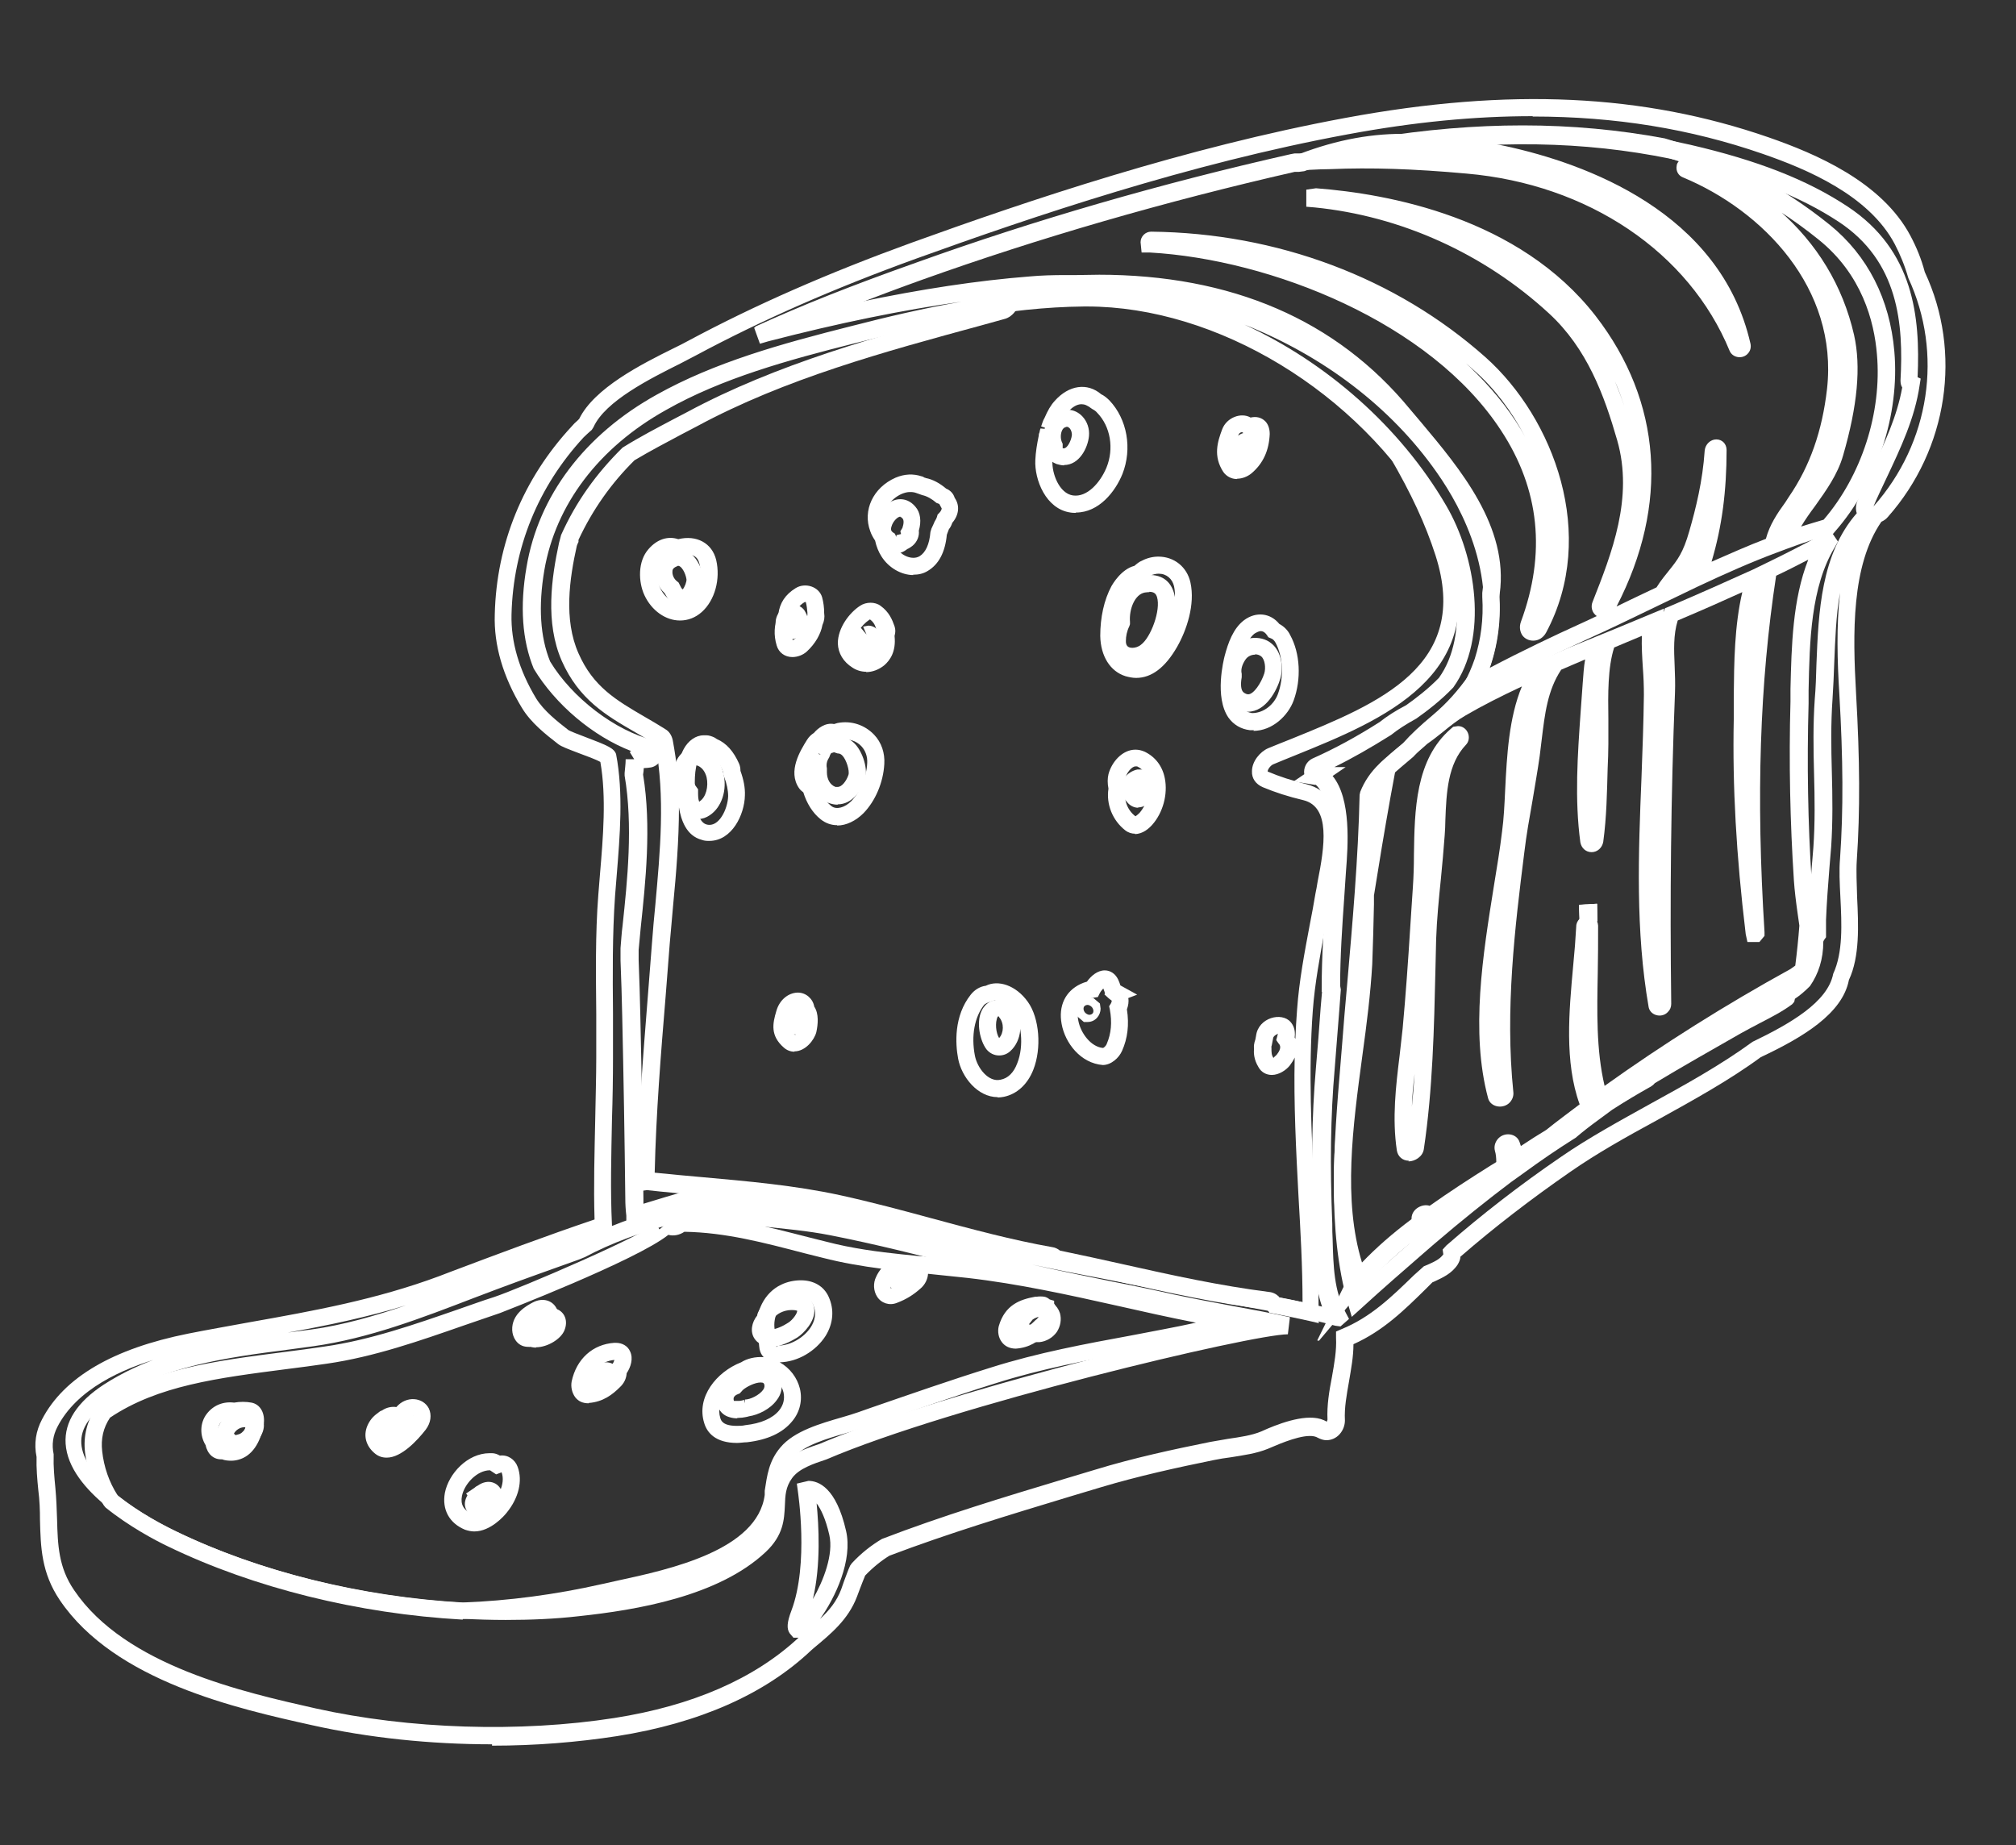 <?xml version="1.0" encoding="UTF-8"?>
<svg id="Layer_1" data-name="Layer 1" xmlns="http://www.w3.org/2000/svg" viewBox="0 0 59 54">
  <rect x="0" y="0" width="59" height="54" fill="#333333" stroke="none"/>
  <defs>
    <style>
      .cls-1 {
        fill: #fff;
      }
    </style>
  </defs>
  <path class="cls-1" d="M13.54,47.4h-.01c-3.05-.17-6.1-.93-8.59-2.13-.4-.19-1.17-.6-1.85-1.15l-.05-.06c-.3-.47-.48-.98-.55-1.54-.06-.49,.06-.95,.34-1.36l.06-.06c1.51-1.03,3.4-1.27,5.42-1.53,.39-.05,.78-.1,1.18-.16,1.34-.19,2.65-.65,3.92-1.09,.35-.12,.7-.25,1.05-.36,.7-.23,4.52-1.86,4.82-2.22-.03,.04-.05,.15,.02,.24h0l.38-.32h0s.05,0,.09-.04l.07-.06h.1c1.3,.02,2.47,.33,3.72,.65l.52,.13c.76,.2,1.54,.3,2.21,.37l.49,.05h.02s.13,.01,.13,.01c.44,.04,.89,.08,1.33,.13,1.52,.17,3.02,.51,4.46,.83,1.13,.25,2.3,.51,3.46,.69l1.2,.18-1.18,.3c-1.02,.26-2.07,.46-3.09,.65-1.35,.25-2.74,.51-4.06,.93-1.19,.37-2.38,.79-3.54,1.19l-.34,.12c-.15,.05-.32,.1-.5,.15-.56,.16-1.25,.36-1.55,.72-.24,.29-.28,.59-.33,1v.12c-.26,1.97-3.05,2.58-4.71,2.94l-.44,.1c-1.4,.32-2.81,.51-4.18,.56h-.01Zm-10.11-3.64c.63,.51,1.35,.88,1.72,1.06,2.43,1.17,5.41,1.91,8.39,2.08,1.34-.05,2.71-.23,4.08-.54l.45-.1c1.53-.33,4.1-.89,4.31-2.51v-.12c.07-.45,.12-.87,.46-1.27,.4-.48,1.18-.7,1.8-.88,.17-.05,.34-.1,.48-.15l.34-.12c1.16-.4,2.36-.82,3.55-1.19,1.36-.43,2.76-.69,4.12-.94,.61-.12,1.24-.23,1.87-.37-.77-.15-1.53-.32-2.28-.49-1.43-.32-2.92-.65-4.41-.82-.38-.04-.77-.08-1.15-.12-.01,.16-.09,.32-.22,.43-.2,.18-.42,.32-.69,.42-.22,.09-.46,.01-.58-.18-.11-.17-.12-.4-.03-.58,.04-.09,.09-.17,.15-.24-.54-.07-1.14-.17-1.72-.32l-.52-.13c-1.19-.31-2.31-.61-3.52-.63-.15,.1-.32,.13-.47,.09-.94,.75-4.88,2.27-4.93,2.29-.35,.12-.7,.24-1.05,.36-1.29,.45-2.63,.92-4.01,1.12-.4,.06-.8,.11-1.19,.16-2.01,.26-3.76,.48-5.16,1.42-.2,.3-.27,.62-.23,.98,.05,.46,.2,.9,.45,1.29Zm23.2-6.67l-.14,.09c-.2,.12-.32,.23-.42,.43-.01,.03,0,.08,0,.1,.19-.1,.36-.21,.51-.35,.06-.06,.06-.12,.05-.14v-.05s0-.05,0-.05v-.03Zm-12.75,7.73c-.09,0-.18-.02-.27-.05-.46-.19-.68-.59-.59-1.08,.11-.56,.66-1.16,1.31-1.16h.07c.08,0,.16,.03,.23,.07,.23-.03,.44,.11,.52,.33,.15,.41,.03,.91-.32,1.34-.07,.09-.47,.55-.95,.55Zm.46-1.79c-.38,0-.75,.4-.82,.75-.05,.25,.05,.42,.29,.52,.17,.07,.47-.14,.63-.35,.09-.11,.37-.5,.24-.86l-.16,.06-.18-.12Zm-7.58-.28c-.09,0-.18-.01-.26-.04h-.03c-.17,0-.31-.09-.39-.24-.03-.06-.05-.11-.06-.17-.18-.29-.17-.66,.03-.92,.19-.25,.48-.37,.8-.33,.17-.03,.35-.03,.51,0,.26,.05,.4,.31,.36,.62-.09,.57-.36,.95-.74,1.05-.07,.02-.14,.03-.21,.03Zm-.16-.54h.03c.07,.04,.14,.05,.21,.03,.27-.07,.36-.51,.38-.65,0-.04,0-.07,0-.08-.02,.01-.07,0-.13,0-.06,0-.12,0-.18,.02h-.04s-.05,0-.05,0c-.16-.02-.28,.01-.38,.13-.09,.12-.05,.28,.02,.38l.04,.1s.01,.05,.03,.07l.08-.02Zm4.71,.45c-.14,0-.26-.05-.36-.14-.24-.21-.32-.5-.2-.79,.07-.16,.16-.27,.3-.37,.04-.03,.08-.07,.13-.08,.13-.09,.28-.12,.42-.1,.29-.34,.78-.29,.95,.04,.09,.19,.06,.42-.09,.62-.24,.31-.71,.82-1.14,.82Zm.08-.93l-.05,.04c-.07,.05-.1,.09-.13,.15-.03,.07-.03,.14,.07,.22,.17,.02,.46-.2,.78-.61,.04-.05,.04-.08,.04-.09-.05-.01-.08,.02-.11,.06-.03,.04-.08,.09-.12,.14l-.15,.17-.18-.14s-.08,.02-.12,.06c0,0,0,0,0,0h-.01Zm10.18,.5c-.64,0-.88-.31-.96-.58-.24-.76,.36-1.5,1.08-1.78,.17-.11,.42-.17,.66-.15-.06-.06-.1-.14-.12-.23-.02-.13-.03-.26-.02-.4-.02-.04-.03-.07-.04-.12-.09-.56,.2-1.14,.69-1.37,.18-.09,.39-.13,.58-.13,.37,0,.67,.17,.81,.48,.17,.37,.14,.78-.09,1.15-.29,.45-.82,.76-1.34,.77,.3,.17,.51,.45,.59,.77,.08,.34,0,.69-.23,.96-.28,.34-.72,.54-1.32,.61-.09,0-.2,.02-.3,.02Zm.67-2.02c-.11,0-.22,.03-.33,.1-.54,.21-.98,.71-.83,1.19,.02,.07,.07,.23,.48,.23,.08,0,.17,0,.25-.02,.46-.05,.8-.2,.99-.43,.13-.16,.17-.34,.13-.53-.05-.21-.21-.39-.42-.48-.09-.04-.18-.06-.27-.06Zm1.21-2.24c-.12,0-.25,.03-.37,.09-.29,.13-.46,.49-.41,.84l.07,.08-.02,.08c-.01,.13-.01,.24,0,.36l.06-.04c.35,0,.75-.23,.95-.54,.1-.16,.19-.4,.06-.67-.06-.12-.18-.19-.36-.19Zm-6.22,3.1c-.18,0-.3-.06-.39-.17-.1-.13-.14-.31-.11-.47,.14-.66,.62-1.09,1.25-1.13h.04c.19,0,.35,.09,.42,.25,.1,.21,.02,.46-.1,.64-.01,.16-.08,.3-.2,.41-.21,.21-.49,.43-.91,.46h0Zm.75-1.27c-.39,.04-.67,.3-.76,.73,.2,.03,.36-.06,.58-.28,.04-.04,.05-.08,.05-.13v-.1s.06-.08,.06-.08c.04-.05,.06-.1,.07-.14Zm11.75-.33c-.18,0-.32-.07-.41-.19-.1-.13-.13-.31-.09-.47,.18-.62,.62-.78,1.07-.86h.04c.07-.01,.15-.01,.22,0,.06,.01,.11,.04,.16,.08l.13,.04v.08c.07,.11,.12,.28,.03,.52-.04,.14-.14,.28-.27,.36-.22,.23-.48,.41-.88,.44h0Zm.67-1.04h0c-.43,.08-.59,.21-.69,.52,.23,0,.39-.11,.59-.31,.07-.05,.09-.09,.11-.13,0-.02,.02-.05,.02-.07h-.01s-.02,0-.02,0Zm-14.88,.99s-.1,0-.15-.01c-.24-.04-.37-.27-.38-.48-.02-.48,.43-.72,.6-.81,.3-.16,.61-.06,.72,.22,.09,.22,.03,.5-.13,.68-.1,.22-.3,.36-.54,.39-.04,0-.08,0-.12,0Zm.33-.87s-.02,0-.03,.01c-.23,.12-.34,.23-.33,.34-.01,.01,0,.01,.03,.01,.13-.01,.19-.06,.22-.13l.06-.09s.06-.11,.05-.15Z"/>
  <path class="cls-1" d="M38.62,38.73l-.3-.07c-.35-.08-.7-.15-1.06-.22l-.11-.02-.06-.09c-1.46-.18-2.9-.5-4.29-.81-.65-.14-1.3-.29-1.96-.42l-.1-.02-.06-.08c-1.18-.19-2.38-.52-3.54-.83-.87-.24-1.77-.48-2.67-.67-1.3-.28-2.67-.4-3.99-.52-.52-.05-1.03-.09-1.55-.15l-.29,.04v-.29c.03-1.82,.18-3.66,.32-5.43,.04-.51,.08-1.02,.12-1.54,.03-.38,.06-.76,.1-1.14,.14-1.55,.29-3.16,0-4.68l-.07-.05c-.17-.11-.35-.21-.52-.31-.85-.49-1.65-.96-2.15-2.09-.49-1.12-.3-2.43-.08-3.45,.01-.05,.03-.1,.04-.15l.02-.08c.44-.98,1.03-1.8,1.8-2.56,.53-.33,1.02-.58,1.45-.81l.44-.23c2.64-1.42,5.59-2.22,8.44-3l.65-.18s.07-.05,.1-.12l.06-.13,.14-.02c.79-.1,1.51-.15,2.18-.16h.09c3.29,0,6.83,1.78,9.26,4.64,.69,1.17,1.11,2.09,1.41,3.02,1.18,3.67-1.98,4.96-4.52,5.99-.22,.09-.45,.18-.66,.27-.09,.04-.17,.17-.16,.21,.35,.15,.7,.26,1.13,.37,1.32,.33,.97,2.05,.78,2.97-.02,.12-.04,.22-.06,.31-.05,.31-.11,.62-.17,.93-.15,.83-.3,1.61-.36,2.42-.13,1.76-.04,3.59,.05,5.35,.06,1.14,.12,2.32,.12,3.47v.31Zm-1.18-.76c.23,.04,.46,.09,.68,.14,0-1.04-.06-2.1-.12-3.13-.07-1.32-.14-2.68-.11-4.03-.03,.07-.08,.15-.14,.23-.11,.14-.32,.28-.53,.28-.16,0-.31-.08-.39-.23-.14-.23-.14-.42-.13-.55-.01-.05,0-.15,.04-.26l.02-.11c.07-.53,.75-.7,1.01-.4,.07,.08,.15,.22,.12,.45,0,0,0,0,0,0,0,.02,.02,.03,.02,.05,.01-.29,.03-.58,.05-.86,.06-.85,.22-1.68,.37-2.48,.06-.31,.12-.62,.17-.93,.02-.09,.04-.2,.06-.33,.21-1.05,.38-2.19-.41-2.39-.46-.11-.83-.23-1.19-.38-.21-.09-.33-.26-.32-.47,0-.29,.24-.57,.47-.67,.22-.09,.44-.18,.67-.27,2.59-1.05,5.27-2.15,4.23-5.38-.29-.9-.7-1.79-1.34-2.89-2.31-2.72-5.71-4.43-8.85-4.43h-.08c-.62,0-1.27,.05-2,.14-.09,.14-.22,.24-.36,.27l-.65,.18c-2.83,.77-5.75,1.56-8.34,2.96l-.44,.23c-.43,.23-.91,.48-1.38,.76-.68,.67-1.23,1.45-1.64,2.33v.06s-.04,.08-.05,.12c-.21,.94-.39,2.15,.05,3.14,.43,.98,1.1,1.37,1.94,1.86,.19,.11,.38,.22,.57,.34l.03,.02c.11,.06,.19,.18,.22,.33,.06,.33,.11,.66,.14,.98,.02-.26,.06-.51,.18-.73,.13-.24,.35-.4,.58-.4h.09c.07,0,.16,.03,.24,.07l.06,.04c.28,.12,.49,.36,.65,.72,.03,.07,.04,.14,.04,.21,.09,.25,.14,.49,.13,.72-.01,.56-.38,1.33-1.04,1.33-.07,0-.14,0-.22-.03-.46-.12-.61-.59-.67-.95,0,.96-.08,1.92-.17,2.86-.03,.38-.07,.76-.1,1.13-.04,.51-.08,1.03-.12,1.54-.14,1.69-.28,3.43-.32,5.16,.48,.05,.93,.09,1.38,.13,1.33,.12,2.72,.24,4.05,.53,.91,.2,1.81,.44,2.69,.68,1.15,.31,2.33,.63,3.52,.84,.08,.01,.16,.05,.22,.1,.63,.13,1.26,.27,1.89,.41,1.38,.31,2.8,.62,4.22,.8,.12,.01,.22,.06,.3,.14Zm-.05-7.71s-.12,.05-.13,.12l-.04,.21s-.02,.05-.01,.07c0,.15,0,.21,.06,.31-.01-.02,.06-.06,.1-.11,.15-.19,.09-.28,.05-.32l-.07-.1,.05-.19Zm-16.79-8.21s-.1,.05-.14,.13c-.16,.31-.13,.82-.11,1.12,.03,.5,.14,.78,.33,.83,.36,.1,.62-.46,.63-.83,0-.17-.04-.37-.12-.57l-.02-.06v-.06c-.1-.27-.23-.42-.42-.5l-.07-.05h-.08Zm8.6,10.06c-.59,0-1.06-.59-1.16-1.13-.08-.43-.13-1.24,.37-1.87,.11-.14,.27-.24,.44-.26,.36-.18,.88-.02,1.23,.47,.34,.47,.41,1.36,.16,1.99-.17,.43-.48,.71-.86,.79-.06,.01-.12,.02-.18,.02Zm-.13-2.82l-.15,.05s-.08,.03-.12,.07c-.28,.36-.38,.9-.27,1.48,.07,.37,.4,.79,.75,.71,.22-.04,.39-.21,.49-.48,.21-.52,.11-1.22-.1-1.52-.2-.27-.41-.39-.6-.31Zm3.21,1.88c-.66-.05-1.11-.65-1.21-1.2-.1-.53,.11-.96,.55-1.17,.06-.03,.12-.05,.19-.07,.12-.17,.31-.33,.52-.33,.17,0,.31,.1,.39,.26,.03,.06,.05,.12,.07,.18h0s.49,.27,.49,.27l-.26,.1c.02,.11,0,.22-.04,.33,.07,.45,.02,.85-.14,1.21-.09,.21-.32,.42-.57,.42Zm.01-2.24s-.07,.07-.1,.13l-.06,.12-.13,.02c-.06,0-.11,.03-.17,.05-.31,.15-.31,.46-.27,.63,.07,.36,.37,.76,.72,.79,.02,0,.09-.06,.11-.12,.13-.3,.16-.63,.09-1.01l-.02-.09,.05-.08s.04-.07,.02-.09h0s-.06-.04-.08-.06l-.13-.12,.02-.02-.02-.07s-.02-.05-.03-.08Zm-9.04,1.85c-.11,0-.22-.04-.31-.12-.4-.35-.33-.7-.22-1.07,.09-.32,.34-.53,.62-.54h.01c.24,0,.44,.18,.48,.41,.14,.21,.11,.52,.06,.75-.06,.23-.32,.56-.64,.56Zm.09-1.23c-.06,0-.12,.1-.14,.18-.1,.33-.08,.42,.07,.56,.02-.01,.11-.12,.13-.19,.05-.21,.03-.33,.01-.36l-.08-.07v-.12Zm9.88-5.15c-.1,0-.2-.03-.29-.1-.37-.29-.56-.76-.49-1.22-.03-.16-.03-.29,0-.42,.09-.35,.4-.72,.79-.72,.09,0,.18,.02,.27,.06,.31,.15,.52,.42,.59,.78,.09,.46-.05,1-.37,1.36-.09,.1-.27,.27-.51,.27Zm.01-1.97c-.11,0-.26,.19-.3,.35-.02,.06-.01,.13,.01,.23v.05s0,.05,0,.05c-.06,.29,.05,.6,.29,.78,0,0,.05-.03,.12-.1,.21-.24,.32-.62,.25-.93-.04-.2-.15-.35-.32-.43h-.05Zm-8.73,1.72c-.18,0-.34-.06-.48-.17-.24-.19-.41-.47-.51-.79-.04-.03-.09-.07-.13-.13-.33-.49,.04-1.09,.24-1.41,.05-.08,.12-.15,.2-.2,.11-.13,.33-.31,.59-.26,.03-.01,.06-.02,.1-.03,.41-.08,.8,.06,1.07,.34,.22,.23,.32,.54,.3,.86-.03,.54-.26,1.08-.61,1.44-.22,.22-.5,.36-.77,.36Zm-.18-2.48s-.07,.03-.11,.09l-.1,.1s-.04,.02-.06,.05c-.15,.24-.4,.64-.25,.87l.1,.05,.07,.14c.04,.18,.13,.44,.36,.62,.15,.12,.4,.04,.58-.14,.27-.28,.45-.7,.47-1.12,.01-.19-.05-.36-.17-.49-.15-.16-.37-.23-.61-.19l-.17,.07-.11-.04Zm12.38-.3s-.08,0-.12,0c-.26-.03-.48-.16-.63-.37-.41-.6-.14-1.68-.11-1.8,.1-.38,.25-.81,.57-1.05,.35-.26,.77-.21,1.03,.11,.13,.07,.25,.18,.32,.33,.29,.53,.33,1.28,.1,1.91-.16,.44-.62,.89-1.18,.89Zm.2-2.9c-.05,0-.11,.03-.18,.07-.2,.15-.31,.48-.39,.78-.13,.48-.15,1.11,.04,1.39,.06,.09,.15,.14,.27,.16h0c.37,0,.66-.28,.76-.56,.18-.49,.15-1.09-.07-1.5-.04-.07-.08-.11-.14-.13l-.07-.03-.04-.06c-.04-.06-.1-.12-.19-.12Zm-3.65,1.37c-.1,0-.2-.02-.31-.05-.45-.14-.73-.59-.74-1.18,0-.54,.11-1.05,.33-1.46,.03-.05,.28-.49,.67-.59,.07-.06,.14-.12,.22-.15,.15-.08,.32-.12,.48-.12,.46,0,.84,.3,.94,.76,.14,.64-.11,1.39-.39,1.88-.35,.61-.75,.91-1.2,.91Zm.66-3.05c-.08,0-.17,.02-.25,.06-.05,.02-.1,.06-.15,.12l-.07,.07h-.09c-.1,.02-.27,.18-.37,.35-.18,.33-.28,.76-.27,1.21,0,.18,.05,.61,.39,.72,.39,.12,.72-.29,.92-.63,.24-.42,.44-1.06,.34-1.53-.05-.22-.22-.37-.45-.37Zm-8.56,2.87c-.14,0-.28-.04-.4-.12-.27-.17-.42-.42-.43-.71,0-.45,.33-.89,.65-1.1,.18-.12,.44-.12,.6,0,.25,.18,.34,.4,.41,.6,.03,.09,.03,.18,0,.28,.05,.47-.14,.72-.3,.86-.16,.13-.35,.2-.53,.2Zm.12-1.53h0s-.02,0-.03,.01c-.25,.17-.43,.46-.43,.68,0,.08,.02,.19,.19,.29,.13,.08,.28,.02,.36-.05,.1-.08,.14-.23,.11-.45v-.05s0-.05,0-.05c-.05-.22-.1-.3-.22-.39Zm-2.28,1.1c-.22,0-.4-.13-.46-.34-.09-.3-.08-.6,.05-.92,.04-.32,.2-.57,.51-.76,.28-.17,.68-.04,.77,.27,.04,.15,.06,.3,.06,.46h0c.02,.13,0,.24-.05,.35-.05,.27-.21,.55-.46,.78-.11,.1-.27,.16-.42,.16Zm.39-1.61s-.02,0-.03,0c-.18,.11-.26,.24-.28,.42l-.02,.08c-.09,.22-.11,.42-.05,.62,0-.01,.04-.02,.07-.05,.17-.16,.28-.34,.32-.56,.03-.09,.04-.11,.04-.13v-.07c-.01-.11-.02-.21-.05-.32Zm-3.68,.54c-.42,0-.83-.29-1.04-.74-.18-.39-.2-.99,.12-1.35,.25-.29,.57-.39,.87-.29,.53-.13,.99,.11,1.11,.61,.13,.56-.04,1.18-.42,1.52-.19,.17-.41,.25-.64,.25Zm-.27-1.92c-.08,0-.18,.06-.27,.16-.16,.18-.15,.58-.04,.81,.18,.39,.6,.58,.89,.32,.28-.25,.34-.71,.26-1.03-.06-.26-.27-.32-.56-.22l-.1,.03-.09-.04s-.06-.02-.09-.02Zm7.1,.59c-.35,0-.72-.21-.93-.54-.09-.14-.15-.29-.19-.47-.06-.09-.11-.18-.14-.27-.23-.61,.08-1.28,.74-1.57,.26-.11,.52-.12,.76-.04,.02,0,.06,.02,.09,.04,.01,0,.02,0,.03,.01,.21,.04,.41,.15,.6,.31,.12,.05,.21,.14,.25,.27,.16,.23,.12,.51-.07,.73-.02,.06-.05,.13-.1,.19h0c-.02,.06-.04,.11-.06,.16-.05,.52-.24,.87-.56,1.06-.13,.08-.27,.11-.43,.11Zm-.1-2.43c-.08,0-.15,.02-.23,.05-.35,.15-.62,.52-.47,.93,.03,.07,.07,.14,.12,.2l.05,.11c.02,.13,.06,.23,.12,.33,.16,.25,.48,.38,.69,.26,.18-.11,.29-.35,.32-.71l.03-.1s.04-.09,.06-.13l.03-.07c.05-.08,.06-.11,.07-.14l.02-.07,.05-.05c.06-.06,.07-.12,.07-.13l-.07-.13-.08-.03c-.14-.12-.28-.2-.42-.23l-.17-.06c-.05-.02-.11-.03-.17-.03Zm4.85,.61s-.1,0-.15-.01c-.72-.1-1.06-.96-1.03-1.54,.01-.23,.05-.47,.1-.71,0-.02,0-.05,.02-.09,.01-.06,.02-.09,.03-.12l.26,.02-.24-.08c.03-.08,.05-.17,.1-.25,.09-.21,.18-.37,.3-.5,.41-.46,.95-.54,1.36-.19,.07,.03,.16,.1,.24,.18,.52,.55,.67,1.41,.38,2.15-.21,.52-.69,1.13-1.36,1.13Zm-.81-2.32l.24,.09-.02,.08c-.05,.21-.08,.43-.09,.62-.02,.38,.2,.96,.6,1.02,.42,.06,.8-.38,.98-.81,.23-.56,.12-1.21-.27-1.61-.04-.05-.09-.08-.16-.12-.13-.1-.21-.13-.3-.13-.13,0-.27,.08-.41,.24-.08,.09-.15,.21-.22,.38-.04,.07-.05,.13-.07,.18l-.02,.06h-.26Zm5.53,1.33c-.16,0-.31-.08-.4-.21-.3-.46-.17-.88-.03-1.25,.13-.34,.55-.5,.83-.34,.17-.04,.32,0,.43,.11,.06,.06,.13,.18,.13,.37-.02,.48-.19,.86-.53,1.15-.12,.1-.28,.16-.42,.16Zm.14-1.37s-.07,0-.1,.09c-.13,.34-.17,.55-.01,.79,0-.01,.04-.03,.07-.06,.22-.19,.33-.43,.35-.74l-.11,.05-.2-.14Z"/>
  <g>
    <g>
      <polygon class="cls-1" points="46.48 26.99 46.23 26.99 46.21 26.48 46.74 26.45 46.75 26.96 46.48 26.99"/>
      <path class="cls-1" d="M33.15,19.46h0c-.4,0-.69-.29-.69-.69,0-.19,.04-.4,.12-.59-.03-.59,.28-1.23,.85-1.33,.48-.09,.8,.1,.92,.48,.2,.61-.21,1.63-.65,1.96-.16,.12-.35,.18-.54,.18Zm.49-2.13s-.08,0-.13,.01c-.3,.05-.47,.49-.44,.86v.07s-.02,.06-.02,.06c-.07,.14-.1,.29-.1,.43,0,.09,.02,.2,.19,.2,.08,0,.18-.03,.25-.09,.29-.21,.59-1.02,.47-1.4-.03-.09-.08-.15-.23-.15Z"/>
      <path class="cls-1" d="M33.31,23.64h0c-.12,0-.24-.06-.32-.16l-.11-.13c-.16-.19-.13-.43,.03-.59,.09-.12,.23-.21,.38-.24h.09c.16,0,.3,.07,.36,.2,.11,.22,.14,.4-.02,.66-.1,.15-.25,.25-.41,.25Z"/>
      <path class="cls-1" d="M36.53,20.83c-.16,0-.32-.06-.46-.18-.21-.18-.29-.47-.23-.86-.04-.25,.03-.52,.2-.78,.25-.37,.85-.46,1.18-.17,.29,.24,.34,.7,.25,1.02-.1,.34-.42,.97-.95,.97Zm.2-1.67c-.11,0-.21,.05-.27,.13-.08,.11-.16,.28-.12,.43v.05s0,.05,0,.05c-.04,.22-.02,.38,.05,.44,.05,.04,.1,.06,.14,.06,.16,0,.38-.33,.47-.61,.05-.16,.02-.41-.09-.5-.05-.04-.11-.06-.18-.06Z"/>
      <path class="cls-1" d="M24.51,23.55h0c-.09,0-.17-.02-.26-.05-.34-.15-.56-.49-.55-.89-.04-.21-.02-.42,.08-.61l.24,.09-.2-.15c.02-.06,.09-.23,.24-.33,.18-.12,.38-.13,.56-.05,.15,.02,.28,.09,.39,.2,.23,.23,.41,.75,.3,1.08-.11,.32-.39,.7-.79,.7Zm-.11-1.53l-.07,.02s-.03,.02-.06,.12l-.04,.07c-.04,.08-.05,.17-.03,.26v.04s0,.07,0,.07c0,.2,.09,.37,.25,.43h.06c.12,.01,.26-.17,.32-.35,.04-.12-.06-.45-.18-.57-.04-.04-.08-.06-.14-.06l-.12-.04Z"/>
      <path class="cls-1" d="M25.31,19.4c-.23,0-.4-.14-.44-.36-.05-.32,.09-.58,.32-.67l.17,.2-.1-.23,.15-.03c.11,0,.21,.05,.28,.13,.07,.07,.13,.14,.18,.25,.08,.23-.04,.5-.21,.61-.12,.07-.24,.11-.36,.11Z"/>
      <path class="cls-1" d="M19.97,17.77h0c-.09,0-.23-.03-.36-.17-.06-.07-.11-.15-.16-.24-.19-.18-.3-.44-.27-.69,.03-.24,.17-.44,.4-.54,.09-.04,.18-.06,.27-.06,.44,0,.68,.49,.73,.82,.03,.21-.07,.52-.22,.71-.14,.16-.28,.19-.38,.19Zm-.13-1.21c-.12,.05-.16,.09-.16,.16-.01,.1,.04,.22,.13,.29l.05,.04,.03,.06c.03,.06,.05,.11,.09,.14,.06-.07,.12-.23,.11-.3-.03-.19-.15-.39-.24-.39Z"/>
      <path class="cls-1" d="M26.21,16.21h0c-.17,0-.32-.1-.42-.27-.2-.16-.27-.42-.18-.69,.1-.31,.4-.64,.74-.64,.12,0,.29,.04,.44,.22,.15,.17,.18,.43,.1,.7,.02,.16-.05,.33-.18,.44-.05,.04-.11,.08-.16,.1-.11,.09-.23,.13-.35,.13Zm.14-1.09c-.08,0-.22,.14-.26,.29-.04,.12,.02,.15,.04,.17l.06,.04,.03,.07v.03s0,0,0,0l.02-.06,.13-.03-.02-.08,.06-.1c.04-.12,.05-.23,0-.28-.02-.02-.04-.04-.06-.04Z"/>
      <path class="cls-1" d="M20.44,23.97c-.2,0-.37-.12-.44-.32-.04-.11-.06-.25-.07-.39-.15-.24-.18-.53-.19-.74,0-.16,.07-.33,.19-.45,.11-.12,.26-.18,.41-.18,.44,.04,.73,.32,.83,.74,.12,.49-.05,1-.4,1.23-.1,.07-.22,.11-.33,.11Zm-.1-1.58c-.08,.06-.1,.1-.1,.12,0,.22,.05,.41,.14,.52l.05,.07v.08c0,.1,0,.2,.03,.28,0,0,.02,0,.02-.01,.18-.12,.26-.43,.2-.7-.03-.12-.12-.33-.34-.36Z"/>
      <path class="cls-1" d="M23.12,18.71c-.18,0-.33-.11-.39-.3-.05-.17-.04-.31,.05-.46,.17-.29,.58-.34,.76-.09l.04,.07s.02,.05,.03,.06c.03,.08,.03,.15,.03,.22,.02,.07-.02,.2-.12,.31-.1,.12-.25,.19-.39,.19Z"/>
      <path class="cls-1" d="M31.14,13.62h0c-.07,0-.15-.02-.22-.04-.23-.09-.35-.28-.33-.54-.09-.29-.04-.69,.24-.91,.27-.21,.63-.18,.85,.06,.14,.15,.21,.36,.19,.57-.03,.34-.28,.85-.73,.85Zm.08-1.13s-.07,.02-.09,.04c-.08,.07-.11,.26-.06,.39l.03,.07v.07s0,.06,0,.06h.04c.09,0,.21-.21,.23-.39,0-.07-.02-.14-.06-.19-.02-.02-.05-.05-.09-.05Z"/>
      <path class="cls-1" d="M36.37,13.61c-.11,0-.21-.04-.28-.12-.1-.11-.14-.24-.12-.37,.02-.16,.13-.3,.31-.4,.25-.15,.55,0,.61,.28,.05,.23-.07,.46-.28,.55-.11,.05-.18,.06-.25,.06Z"/>
      <path class="cls-1" d="M29.24,30.89h0c-.15,0-.28-.07-.37-.18-.19-.25-.3-.77-.15-1.11,.08-.18,.22-.3,.4-.33,.16-.06,.33-.03,.46,.08l.04,.05s.04,.06,.06,.09c.28,.39,.23,.97-.12,1.28-.09,.08-.2,.12-.32,.12Zm0-1.14h-.04c-.09,.18-.05,.49,.04,.63,.14-.15,.15-.44,0-.61v-.02Z"/>
      <path class="cls-1" d="M31.83,29.91h-.11l-.2-.17-.02-.15c0-.19,.15-.39,.38-.39h.11l.2,.17,.02,.15c0,.19-.15,.39-.38,.39Zm0-.5s-.12,0-.12,.11c0,.04,.02,.09,.05,.12,.04,.04,.09,.06,.12,.06,0,0,.12,0,.12-.11,0-.04-.02-.09-.05-.12-.04-.04-.09-.06-.12-.06Z"/>
      <path class="cls-1" d="M23.34,30.28c-.22,0-.38-.13-.44-.34-.03-.13,0-.28,.09-.39,.17-.22,.5-.25,.66-.07,.13,.09,.19,.21,.19,.35,0,.18-.12,.34-.28,.41-.07,.03-.15,.04-.22,.04Z"/>
      <path class="cls-1" d="M15.69,39.44h0c-.19,0-.34-.08-.43-.22-.14-.21-.08-.49,.14-.7,.17-.25,.57-.33,.89-.21,.24,.09,.34,.35,.23,.62-.1,.26-.5,.5-.83,.5Z"/>
      <path class="cls-1" d="M22.56,39.41h0c-.25,0-.4-.12-.47-.22-.15-.21-.09-.49,.07-.69,0-.04,.02-.07,.03-.1,.21-.48,.88-.65,1.28-.51,.29,.1,.35,.3,.36,.42,.04,.36-.32,.72-.49,.83-.13,.08-.47,.28-.78,.28Zm-.05-.5s.02,0,.05,0c.14,0,.36-.1,.51-.2,.13-.08,.27-.28,.26-.35-.07-.02-.12-.02-.17-.02-.22,0-.46,.12-.52,.26v.1s-.08,.09-.08,.09c-.03,.03-.06,.09-.06,.12h0Z"/>
      <path class="cls-1" d="M17.55,40.86h0c-.15,0-.28-.09-.34-.23-.05-.13-.04-.28,.05-.39,.02-.05,.05-.09,.08-.12,.02-.03,.04-.06,.06-.09,.07-.1,.2-.16,.34-.16,.22,0,.38,.16,.39,.38,.01,.27-.19,.42-.31,.5-.06,.04-.11,.07-.15,.09v.02s-.01-.01-.01-.01c-.04,.01-.08,.02-.11,.02Z"/>
      <path class="cls-1" d="M21.58,41.51c-.08,0-.16-.01-.25-.04-.13-.04-.24-.13-.3-.26-.07-.16-.07-.37,.01-.53,.07-.14,.17-.24,.32-.31,.16-.19,.57-.4,.9-.4,.29,0,.51,.16,.59,.43,.06,.2,.02,.4-.12,.58-.19,.26-.54,.43-.81,.47-.06,.02-.14,.03-.2,.04-.06,0-.11,.01-.15,.01Zm.2-.53l.02,.09v-.11s0,0,0,0h0c.16,0,.42-.13,.53-.28,.06-.08,.04-.13,.04-.15-.01-.04-.02-.07-.11-.07-.17,0-.42,.13-.52,.22l-.09,.1-.05,.02c-.08,.03-.1,.06-.12,.09-.02,.03-.01,.09,0,.11,.02,0,.06,0,.09,0,.02,0,.03,0,.05,0,.06,0,.13-.02,.16-.03Z"/>
      <path class="cls-1" d="M11.56,42.34c-.06,0-.11,0-.17-.02-.05-.01-.1-.04-.13-.07-.16-.05-.27-.2-.27-.38,0-.35,.3-.63,.66-.63,.15,0,.29,.05,.4,.14,.15,.12,.2,.32,.11,.52-.11,.26-.35,.44-.61,.44Z"/>
      <path class="cls-1" d="M6.9,42.49c-.13,0-.24-.04-.33-.11-.18-.11-.26-.29-.22-.5,.1-.43,.57-.71,1-.6,.3,.08,.36,.29,.37,.38,.04,.32-.27,.64-.44,.73-.12,.07-.25,.1-.37,.1Zm-.05-.53l.04,.04h.01s.09-.02,.13-.04c.06-.03,.14-.12,.17-.19-.02,0-.03,0-.05,0-.13,0-.26,.09-.31,.2Z"/>
      <path class="cls-1" d="M14.01,44.38h-.02c-.22,0-.34-.14-.37-.26-.04-.12,0-.25,.06-.36l-.04-.05,.25-.17s.04-.04,.09-.06c.31-.22,.62-.09,.71,.18,.07,.2,0,.41-.17,.55-.04,.04-.11,.08-.18,.1-.08,.05-.19,.07-.32,.07Z"/>
      <path class="cls-1" d="M30.31,39.28c-.17,0-.47-.03-.62-.25-.09-.13-.11-.29-.05-.45,.04-.12,.11-.22,.2-.28,.03-.04,.07-.07,.11-.1,.06-.04,.28-.16,.53-.16,.26,0,.46,.15,.54,.39,.05,.18,.02,.38-.09,.55-.12,.17-.31,.28-.51,.3-.03,0-.07,0-.1,0Zm-.2-.52s.1,.02,.2,.02h.06c.05,0,.11-.04,.14-.09,.02-.02,.04-.07,.03-.12-.02-.07-.19-.04-.32,.05l-.11,.14s0,0,.01,0Z"/>
      <path class="cls-1" d="M26.36,37.81c-.11,0-.21-.04-.28-.12-.06-.07-.1-.16-.1-.26,0-.23,.19-.49,.46-.49,.11,0,.21,.04,.28,.12,.06,.07,.1,.16,.1,.26,0,.23-.19,.48-.46,.48Z"/>
      <path class="cls-1" d="M14.4,51.05c-1.8,0-3.62-.19-5.27-.56-2.16-.48-5.77-1.28-7.38-3.66-.54-.8-.56-1.55-.58-2.35,0-.28-.01-.57-.05-.88-.03-.3-.06-.64-.05-.96-.08-.39-.02-.76,.16-1.1,.64-1.23,2.08-2.07,4.28-2.51,.6-.12,1.19-.22,1.78-.33,1.92-.34,3.73-.67,5.56-1.35l.34-.13c1.38-.52,2.79-1.05,4.21-1.53-.03-.98,0-1.98,.02-2.94,.01-.61,.03-1.22,.03-1.8,0-.42,0-.85,0-1.27-.01-1.15-.03-2.33,.06-3.49l.05-.62c.09-1.06,.19-2.25,.01-3.27-.12-.07-.42-.18-.61-.25-.34-.13-.53-.2-.62-.27-.36-.28-.8-.62-1.07-1.07-.55-.91-.82-1.83-.79-2.73,.05-2.07,.83-3.97,2.25-5.5,.05-.06,.11-.12,.17-.17l.05-.05c.44-.9,1.82-1.6,2.75-2.06,.17-.08,.32-.16,.45-.23,1.96-1.05,4.09-1.98,6.51-2.86,3.46-1.25,8.02-2.79,12.72-3.66,4.8-.89,8.71-.7,12.38,.57,1.38,.48,3.31,1.3,4.15,2.88,.18,.34,.32,.68,.42,1.06,1.1,2.35,.68,5.18-1.08,7.17-.05,.06-.12,.11-.19,.14-.88,1.28-.84,3.27-.74,5.04,.11,1.92,.12,3.42,.02,4.88-.02,.31,0,.68,.01,1.07,.04,.82,.08,1.74-.24,2.42-.19,.99-1.35,1.68-2.58,2.26-.91,.67-1.98,1.26-3.01,1.83-.92,.5-1.78,.98-2.57,1.53-1.14,.79-2.22,1.62-3.21,2.48,0,.08-.04,.16-.08,.23-.18,.27-.44,.38-.67,.49l-.07,.03-.19,.19c-.64,.63-1.25,1.23-2.12,1.62,0,.37-.07,.73-.13,1.09-.07,.4-.14,.77-.12,1.14,0,.14-.05,.29-.16,.41-.1,.11-.24,.17-.38,.17h0c-.09,0-.17-.03-.25-.07-.25-.16-.87,.07-1.27,.24l-.19,.08c-.34,.14-.72,.19-1.09,.25-.17,.02-.34,.05-.49,.08-1.08,.22-2.22,.47-3.32,.8l-.9,.27c-1.75,.53-3.57,1.08-5.28,1.73-.23,.14-.48,.34-.71,.58-.05,.12-.1,.25-.15,.38l-.09,.24c-.26,.68-.77,1.09-1.26,1.5l-.08,.07c-1.35,1.28-3.27,2.13-5.68,2.51-1.16,.18-2.39,.28-3.66,.28Zm-9.64-11.33c-1.22,.34-2.52,.95-3.08,2.04-.13,.25-.17,.52-.11,.8v.03s0,.03,0,.03c-.01,.29,.02,.61,.05,.92,.03,.32,.04,.62,.05,.92,.02,.75,.04,1.41,.5,2.08,1.5,2.22,4.99,2.99,7.07,3.46,2.74,.61,5.98,.71,8.74,.28,2.29-.36,4.1-1.15,5.39-2.35,0,0-.01,0-.02,0h-.13l-.11-.13c-.09-.13-.08-.32,.05-.66,.52-1.37,.19-3.48,.19-3.5l-.03-.22,.34-.08c.29,0,.81,.19,1.1,1.46,.2,.86-.31,1.95-.76,2.58,.27-.25,.49-.52,.62-.87l.08-.23c.06-.15,.11-.31,.18-.46l.05-.07c.27-.29,.56-.52,.88-.71,1.77-.68,3.59-1.23,5.35-1.76l.9-.27c1.11-.34,2.27-.59,3.36-.81,.16-.03,.34-.06,.52-.09,.34-.05,.7-.1,.98-.22l.18-.08c.5-.21,1.29-.48,1.73-.2-.01,0,.02-.04,.02-.06-.02-.42,.05-.84,.13-1.25,.07-.4,.14-.78,.12-1.15v-.18s.16-.07,.16-.07c.86-.35,1.47-.95,2.12-1.58l.29-.26,.12-.05c.2-.09,.35-.16,.45-.3l-.02-.14,.11-.12c1.03-.9,2.15-1.77,3.35-2.59,.81-.56,1.73-1.06,2.61-1.55,1.02-.56,2.07-1.14,3-1.82,1.1-.53,2.2-1.16,2.36-1.99,.29-.63,.25-1.45,.21-2.25-.02-.4-.04-.78-.01-1.12,.1-1.43,.09-2.91-.02-4.81-.06-.97-.09-2,.02-2.97-.12,.66-.14,1.37-.17,2.06-.01,.36-.03,.71-.05,1.05-.05,.7-.04,1.43-.02,2.13,.02,.72,.03,1.46-.02,2.2l-.05,.6c-.04,.51-.08,1.02-.1,1.53,0,.15,0,.29,0,.43v.08s-.05,.07-.05,.07c-.02,.03-.03,.05-.03,.06,0,.51-.14,.94-.39,1.3-.16,.16-.29,.27-.44,.37l-.02,.09-.06,.07c-.28,.21-.61,.38-.96,.56-.17,.09-.36,.19-.54,.29-.84,.48-1.69,.96-2.52,1.46-.05,.06-.11,.1-.17,.13-.32,.18-.66,.38-1.08,.65l-.42,.31h0c-.22,.16-.44,.33-.65,.51l-.08,.05c-.46,.29-.93,.61-1.45,.99l-.35,.25c-.69,.52-1.43,1.11-2.26,1.82l-.3,.26c-.61,.53-1.22,1.06-1.81,1.6l-.3,.27-.11-.38c-.62-2.16-.41-4.74-.22-7.01l.05-.61c.04-.55,.09-1.11,.14-1.67,.16-1.84,.33-3.75,.37-5.61l.02-.09c.12-.3,.3-.57,.56-.82,.21-.2,.45-.4,.69-.6,.22-.25,.51-.52,.88-.83,.39-.33,.72-.69,1.07-1.19,.05-.12,.12-.29,.18-.47,.74-2.27-.4-4.38-1.14-5.43-1.35-1.93-3.34-3.42-5.63-4.33,2.39,1.1,4.55,2.98,5.9,5.29,.88,1.5,1.25,3.88,.21,5.33-.36,.38-.77,.69-1.08,.91-.31,.17-.54,.32-.74,.48-.59,.37-1.13,.68-1.66,.94h.33l-.38,.26c.55,.67,.45,2.04,.39,2.8l-.05,.75c-.06,.85-.12,1.73-.12,2.59h0s.02,.11,.02,.11l-.04,.54c-.05,.59-.09,1.19-.14,1.78-.12,1.37-.14,2.82-.07,4.54,0,.15,0,.3,.01,.45,.02,.78,.04,1.52,.39,2.16l.09,.17-.25,.22-.15-.02c-.91-.25-1.87-.42-2.8-.59-.6-.11-1.2-.21-1.79-.34-.69-.15-1.38-.28-2.07-.42-.73-.14-1.47-.28-2.21-.44,.77,.18,1.55,.33,2.31,.49,.62,.12,1.24,.25,1.86,.39,.57,.12,1.15,.23,1.74,.34,.55,.1,1.09,.2,1.63,.32l-.06,.5c-1.04,0-9.84,2.09-13.5,3.66-.39,.13-.81,.27-1.01,.55-.19,.26-.2,.51-.21,.8-.02,.41-.04,.87-.56,1.36-1.38,1.3-3.78,1.7-5.47,1.88-.69,.08-1.41,.11-2.14,.11-3.39,0-6.97-.79-9.82-2.17-.89-.43-2.97-1.58-3.06-2.99-.04-.64,.34-1.22,1.12-1.73,.56-.36,1.15-.63,1.76-.83Zm15.44-4.08c-.07,.03-.13,.05-.2,.08l-.14,.05c-1.06,.27-1.97,.61-2.74,1.02l-.17,.07c-.81,.29-1.63,.58-2.43,.88l-.66,.25c-1.51,.58-3.06,1.18-4.69,1.41l-.74,.1c-1.79,.23-3.64,.48-5.16,1.47-.62,.4-.92,.83-.89,1.28,.06,.93,1.47,1.94,2.78,2.57,2.79,1.35,6.29,2.12,9.61,2.12,.72,0,1.42-.04,2.09-.11,2.54-.28,4.23-.85,5.18-1.75,.37-.35,.39-.65,.4-1.02,.01-.32,.03-.68,.3-1.07,.29-.41,.82-.59,1.24-.73,2.86-1.22,9.22-2.89,12.21-3.47-.06-.01-.13-.02-.19-.04-.59-.11-1.17-.22-1.75-.34-.62-.13-1.23-.26-1.85-.38-1.05-.21-2.13-.43-3.19-.7l-.96-.25c-1.29-.33-2.63-.67-3.96-.93-.66-.13-1.35-.19-2.02-.26-.68-.07-1.38-.13-2.06-.26Zm3.7,8.37c.06,.62,.13,1.78-.11,2.79,.31-.54,.61-1.31,.48-1.88-.11-.48-.25-.76-.37-.92Zm-12.01-5.81c-1.15,.35-2.29,.59-3.47,.8l.69-.09c.94-.13,1.87-.4,2.78-.71Zm8.63-3.27c3.08,.12,6.01,.76,8.99,1.46,.98,.23,1.99,.43,2.96,.62,.7,.13,1.39,.27,2.08,.42,.58,.13,1.18,.23,1.77,.34,.78,.14,1.59,.28,2.37,.47-.21-.62-.23-1.28-.24-1.92,0-.15,0-.3-.01-.44-.07-1.75-.05-3.21,.07-4.61,.05-.59,.1-1.18,.14-1.78l.04-.46h-.01s0-.11,0-.11c0-.9,.06-1.8,.12-2.68l.05-.75c.05-.68,.15-2.07-.34-2.52-.01,0-.02,0-.03,0l-.62-.1,.31-.21c-.03-.19,.07-.38,.24-.46,.63-.28,1.28-.63,1.97-1.07,.2-.16,.46-.33,.77-.49,.27-.19,.65-.48,.96-.8,.9-1.25,.55-3.4-.25-4.76-2.1-3.6-6.24-6.11-10.05-6.11h-.08c-2.27,.02-4.55,.53-6.69,1.07-1.99,.5-3.91,1.03-5.55,1.96-1.97,1.1-3.23,2.77-3.56,4.69-.18,1.06-.12,1.96,.17,2.67,.64,1.06,1.9,2.03,3.04,2.31,.17,.04,.28,.19,.27,.36,0,.18-.15,.39-.36,.43-.07,.01-.14,.02-.21,.02,0,.06-.01,.12-.02,.19,.25,1.51,.07,3.16-.07,4.49-.02,.21-.04,.43-.06,.64v.18s0,.12,0,.12c.02,.55,.04,1.1,.05,1.65,.04,1.78,.07,3.55,.09,5.33,0,.05,0,.1,0,.15,.45-.14,.89-.27,1.34-.4l.11-.02c.1,0,.2,.04,.26,.11Zm19.74-11.59c-.04,1.85-.21,3.75-.37,5.59-.05,.56-.1,1.11-.14,1.67l-.05,.62c-.18,2.09-.37,4.45,.1,6.45,.48-.42,.95-.85,1.44-1.27v-.09s.1-.1,.1-.1l.68-.55v.08c.64-.53,1.22-1,1.78-1.42v-.04s.24-.19,.24-.19l.54-.38v.05c.41-.28,.77-.53,1.12-.75,.21-.17,.4-.32,.58-.46l-.02-.04,.3-.19c.05-.04,.11-.07,.16-.11l.27-.17h0c.38-.24,.7-.43,1-.6,.02,0,.03-.02,.05-.04l.07-.06c.85-.51,1.71-1,2.57-1.48,.19-.11,.38-.21,.56-.3,.3-.16,.59-.31,.83-.47,.04-.09,.09-.17,.17-.21,.12-.08,.23-.17,.33-.28,.17-.25,.26-.57,.27-1,0-.11,.04-.2,.08-.28,0-.12,0-.24,0-.37,.02-.52,.06-1.04,.1-1.55l.05-.6c.05-.71,.04-1.44,.02-2.15-.02-.72-.03-1.46,.02-2.18,.03-.34,.04-.68,.05-1.04,.06-1.51,.13-3.21,1.18-4.41-.04-.12-.03-.25,.03-.39,.13-.29,.26-.58,.4-.86,.39-.81,.75-1.59,.9-2.43-.04-.06-.05-.13-.05-.21,.09-1.64-.05-3.48-1.81-4.64-1.14-.75-2.55-1.3-4.44-1.74-2.54-.58-5.13-.68-8.09-.31-.12,0-.19,0-.27,0-.9,0-1.86,.19-2.84,.57l-.16,.02h-.12c-3.81,.87-7.47,1.93-10.91,3.16-.67,.24-1.28,.47-1.85,.69,1.81-.38,3.46-.63,4.99-.75,.37-.03,.75-.05,1.13-.05,4.51,0,8.79,2.11,11.18,5.51,1.37,1.95,1.8,4.04,1.2,5.87-.07,.2-.15,.39-.23,.56-.39,.56-.76,.97-1.18,1.32-.36,.3-.63,.55-.86,.81-.26,.22-.49,.41-.69,.6-.19,.19-.33,.38-.42,.61ZM44.85,3.4c-1.69,0-3.46,.17-5.4,.53-4.66,.86-9.2,2.4-12.64,3.64-2.4,.87-4.5,1.79-6.44,2.83-.13,.07-.29,.15-.46,.24-.88,.44-2.2,1.1-2.54,1.86l-.05,.08-.09,.08s-.1,.09-.15,.14c-1.33,1.44-2.06,3.23-2.11,5.18-.02,.8,.22,1.63,.72,2.46,.23,.37,.63,.68,.95,.93,.05,.03,.3,.13,.49,.2,.66,.25,.84,.33,.9,.5,.22,1.14,.11,2.41,.02,3.53l-.05,.62c-.08,1.14-.07,2.32-.06,3.45,0,.43,0,.85,0,1.28,0,.59-.01,1.2-.03,1.82-.02,1.02-.05,2.07,0,3.09v.02c.14-.05,.27-.11,.42-.16v-.14c-.02-.17-.03-.34-.03-.5-.02-1.78-.05-3.55-.09-5.33-.01-.55-.03-1.1-.05-1.64v-.15s0-.21,0-.21c.02-.22,.03-.44,.06-.66,.14-1.31,.31-2.94,.06-4.39v-.04s0-.04,0-.04c.01-.13,.03-.26,.03-.38v-.02h0s.25,0,.25,0l-.13-.21,.04-.03c-1.11-.43-2.21-1.35-2.85-2.41-.34-.83-.41-1.83-.21-2.98,.35-2.08,1.7-3.87,3.81-5.04,1.7-.95,3.65-1.49,5.67-2,1.05-.27,2.14-.53,3.25-.72-1.71,.24-3.58,.62-5.66,1.16l-.24,.07-.17-.47c1.35-.62,2.81-1.2,4.73-1.88,3.45-1.24,7.14-2.31,10.95-3.17l.27-.03c1.12-.43,2.19-.62,3.23-.59,2.92-.38,5.63-.28,8.23,.32,1.94,.45,3.41,1.02,4.6,1.81,1.93,1.28,2.12,3.23,2.04,4.99l.09,.04-.03,.19c-.14,.97-.56,1.85-.96,2.7-.13,.28-.27,.56-.39,.85h0c1.66-1.87,2.04-4.48,1.02-6.68-.11-.38-.24-.69-.4-1-.76-1.43-2.57-2.19-3.87-2.64-2.11-.73-4.31-1.09-6.72-1.09Z"/>
    </g>
    <path class="cls-1" d="M42.47,20.73l.37-.72c.13-.24,.23-.47,.32-.73,.18-.57,.26-1.16,.22-1.81v-.12c.26-1.78-1.03-3.32-2.17-4.67l-.33-.4c-2.05-2.49-4.99-3.75-8.72-3.75-.22,0-.44,0-.66,.01h-.31c-.37,0-.71,0-1.02,.04-2.24,.18-4.75,.64-7.66,1.38l-.24,.07-.17-.47c1.35-.62,2.81-1.2,4.73-1.88,3.45-1.24,7.14-2.31,10.95-3.17l.11-.02h.43c.2-.02,.4-.03,.58-.04,.44-.02,.87-.03,1.32-.02l-.04-.39c1.55-.25,2.98-.37,4.39-.37s2.82,.13,4.15,.38c1.76,.52,3.42,1.39,4.83,2.53,1.11,.9,1.76,2.18,1.89,3.71,.16,1.85-.51,3.87-1.74,5.27l-.05,.06-.07,.02c-.4,.11-.82,.25-1.28,.42l-.32,.12c-.7,.26-1.45,.59-2.3,.99l-1.35,.65c-.62,.3-1.24,.6-1.86,.88-.89,.41-2.07,.96-3.23,1.61l-.76,.42Zm-10.32-12.69c3.89,0,6.96,1.32,9.11,3.93l.33,.39c1.14,1.36,2.57,3.06,2.3,5.02l-.02,.12c.04,.65-.04,1.32-.24,1.93-.01,.04-.03,.08-.04,.12,.99-.52,1.92-.96,2.67-1.3,.16-.07,.32-.15,.47-.22-.03-.02-.06-.05-.09-.09-.06-.09-.08-.21-.03-.33,.56-1.42,1.2-3.04,.72-4.72-.38-1.32-.88-2.69-2-3.72-1.9-1.75-4.34-2.85-6.86-3.1l-.24-.02v-.26s0-.24,0-.24l.28-.04h.01c2.1,.16,5.94,.85,8.18,3.74,1.94,2.51,2.15,5.52,.61,8.5,.26-.13,.52-.25,.79-.38l.38-.18c.13-.21,.26-.36,.37-.5,.24-.3,.41-.51,.59-1.15,.19-.66,.39-1.46,.45-2.36,.02-.18,.17-.32,.34-.32s.3,.13,.3,.31c0,1.19-.13,2.23-.44,3.27,.57-.25,1.09-.48,1.59-.67,.11-.41,.33-.74,.57-1.07l.11-.17c.61-.89,.97-1.92,1.11-3.15,.33-2.94-1.88-5.22-4.22-6.19-.13-.05-.21-.19-.18-.34,0-.05,.03-.09,.06-.13-.17-.06-.35-.11-.52-.17-1.56-.29-3.24-.42-4.95-.35,.14,.02,.28,.05,.42,.08,2.29,.5,6.27,1.91,7.15,5.78,.02,.1,0,.2-.07,.28-.15,.18-.45,.14-.54-.07-1.19-2.89-4.14-4.88-7.7-5.19-1.55-.14-2.79-.18-3.99-.13-.19,0-.38,.01-.59,.02l-.43,.02c-3.81,.86-7.47,1.92-10.91,3.16-.67,.24-1.28,.47-1.85,.69,1.81-.38,3.46-.63,4.99-.75,.33-.03,.67-.04,1.06-.04h.31c.21,0,.44-.01,.67-.01Zm19.91-1.89c1.12,.98,1.87,2.21,2.2,3.65,.21,.93,.1,2.08-.32,3.53-.16,.56-.5,1.03-.82,1.48-.15,.2-.29,.4-.41,.6,.23-.07,.45-.14,.66-.2,1.11-1.29,1.71-3.14,1.56-4.84-.08-.97-.44-2.34-1.71-3.36-.37-.3-.76-.58-1.16-.84Zm-4.8,5c.1,.25,.2,.5,.28,.75-.08-.25-.17-.5-.28-.75Zm-2.39,7.6c-.13,0-.25-.06-.32-.16-.07-.11-.09-.25-.04-.39,.74-2,.55-3.88-.58-5.6-2.06-3.16-6.74-5.01-10.28-5.21h-.24s-.03-.3-.03-.3c0-.17,.14-.31,.31-.31h0c3.68,.04,7.16,1.34,9.79,3.68,1.99,1.78,3.29,5.2,1.77,8.05-.08,.15-.22,.24-.38,.24Zm-2.09-8.23c.61,.55,1.15,1.15,1.58,1.81,.1,.15,.19,.3,.27,.45-.39-.75-.9-1.42-1.48-1.93-.12-.11-.25-.22-.37-.32Z"/>
    <path class="cls-1" d="M38.55,39.23l.89-1.81s.02-.05,.02-.06c-.7-1.99-.39-4.3-.09-6.52,.12-.93,.24-1.8,.29-2.63,.03-.57,.04-1.15,.05-1.73v-.3c.17-.99,.33-1.95,.5-2.9l.17-.93,.06-.06c.18-.16,.37-.33,.57-.49,.16-.13,.32-.27,.47-.41,.17-.12,.32-.24,.46-.35,.25-.2,.48-.38,.72-.52,.66-.38,1.39-.74,2.38-1.18l.84-.37h0s1.35-.55,1.35-.55h0s1.47-.61,1.47-.61l-.02,.12s0-.02,.01-.03l.04-.1,.1-.04c.96-.41,1.74-.76,2.47-1.09l.37-.18c.58-.28,1.14-.57,1.68-.86l.21-.12,.23,.34-.09,.16c-.71,1.17-.74,2.77-.77,4.19v.38c-.05,1.77-.02,3.52,.09,5.19,.02,.28,.06,.6,.11,.93l.05,.4c-.03,.5-.08,.94-.13,1.36v.11s-.36,.24-.36,.24c-2.01,1.1-3.92,2.32-5.71,3.62l-.11,.08h0s-.16,.12-.16,.12c-.39,.28-.77,.57-1.14,.86l-.36,.23c-.23,.15-.46,.29-.69,.44l-.31,.2h0s-.3,.2-.3,.2c-.64,.41-1.3,.83-1.93,1.28l-.25,.19c-.75,.56-1.35,1.11-1.83,1.67l-1.3,1.54Zm2.28-16.64l-.14,.76c-.17,.95-.33,1.91-.48,2.86v.26c-.01,.58-.03,1.17-.05,1.75-.05,.86-.16,1.74-.29,2.68-.28,2.08-.57,4.22-.01,6.05,.41-.43,.89-.85,1.45-1.27v-.03c.01-.28,.33-.43,.53-.36,.58-.41,1.18-.8,1.77-1.17l.18-.11c0-.12-.01-.23-.04-.33-.03-.12,0-.24,.08-.34,.18-.22,.55-.18,.64,.08,.01,.04,.03,.08,.04,.12,.13-.09,.27-.17,.4-.26l.34-.21c.31-.25,.65-.5,.98-.75-.45-1.24-.31-2.73-.19-4.05,.04-.4,.07-.79,.09-1.16,0-.17,.16-.32,.34-.32,.17,0,.29,.13,.3,.3,0,.45,0,.91-.01,1.38-.02,1.11-.05,2.25,.2,3.31,1.72-1.23,3.55-2.38,5.44-3.42l.14-.1c.05-.39,.09-.78,.12-1.17l-.05-.35c-.05-.35-.09-.68-.11-.97-.11-1.69-.15-3.45-.1-5.24v-.37c.03-1.24,.06-2.62,.52-3.78-.31,.16-.62,.32-.94,.47-.48,3.14-.59,6.46-.34,10.43v.11s-.15,.18-.15,.18h-.35s-.05-.23-.05-.23c-.28-2.33-.39-4.33-.35-6.29,0-.22,0-.45,0-.67,.01-1.01,.02-2.06,.25-3.05-.57,.26-1.18,.53-1.89,.83-.13,.42-.11,.86-.09,1.33,.01,.25,.02,.51,.01,.78-.12,3.02-.15,6-.11,9.11,0,.09-.03,.17-.1,.24-.18,.19-.51,.1-.56-.14-.39-2.24-.3-4.52-.21-6.73,.03-.8,.06-1.61,.07-2.41,0-.27-.01-.53-.03-.79-.02-.31-.04-.63-.03-.94l-.81,.34c-.19,.59-.18,1.38-.17,2.08,0,.27,0,.53,0,.75,0,.23-.01,.46-.02,.69-.02,.71-.03,1.44-.13,2.17-.03,.17-.17,.3-.34,.3s-.3-.12-.33-.29c-.17-1.26-.08-2.56,.01-3.83l.06-.83c.02-.24,.03-.47,.07-.69l-.7,.3c-.4,.6-.48,1.3-.57,2.04-.02,.16-.04,.33-.06,.49-.06,.43-.14,.87-.21,1.3-.09,.51-.18,1.01-.24,1.52-.27,2.15-.57,4.59-.32,7.02,.01,.11-.03,.21-.1,.29-.19,.21-.57,.15-.64-.12-.52-1.94-.15-4.21,.17-6.21,.09-.55,.18-1.09,.24-1.6,.05-.36,.07-.78,.09-1.21,.05-1.01,.11-2.12,.49-3.03-.64,.3-1.17,.57-1.65,.85-.21,.12-.43,.29-.66,.48-.15,.12-.3,.24-.46,.35-.14,.13-.3,.26-.46,.4-.17,.14-.33,.28-.49,.42Zm.4,11.38c-.18,0-.32-.12-.35-.3-.14-.94-.03-1.87,.08-2.77,.03-.27,.06-.53,.09-.8,.09-.98,.16-1.97,.22-2.93,.03-.41,.05-.82,.08-1.22,.02-.29,.03-.61,.03-.93,.02-1.31,.04-2.79,1.08-3.69l.07-.06,.14-.02c.13,0,.24,.08,.29,.2,.05,.12,.03,.26-.06,.35-.53,.56-.57,1.39-.6,2.2,0,.15-.01,.3-.02,.45-.03,.42-.07,.84-.11,1.26-.06,.59-.12,1.19-.14,1.78l-.02,.86c-.04,1.74-.08,3.54-.34,5.28-.03,.22-.26,.36-.45,.36Zm.17-2.54c-.04,.32-.07,.64-.08,.96,.03-.32,.06-.64,.08-.96Z"/>
    <polygon class="cls-1" points="46.48 26.99 46.23 26.99 46.21 26.48 46.74 26.45 46.75 26.96 46.48 26.99"/>
  </g>
</svg>